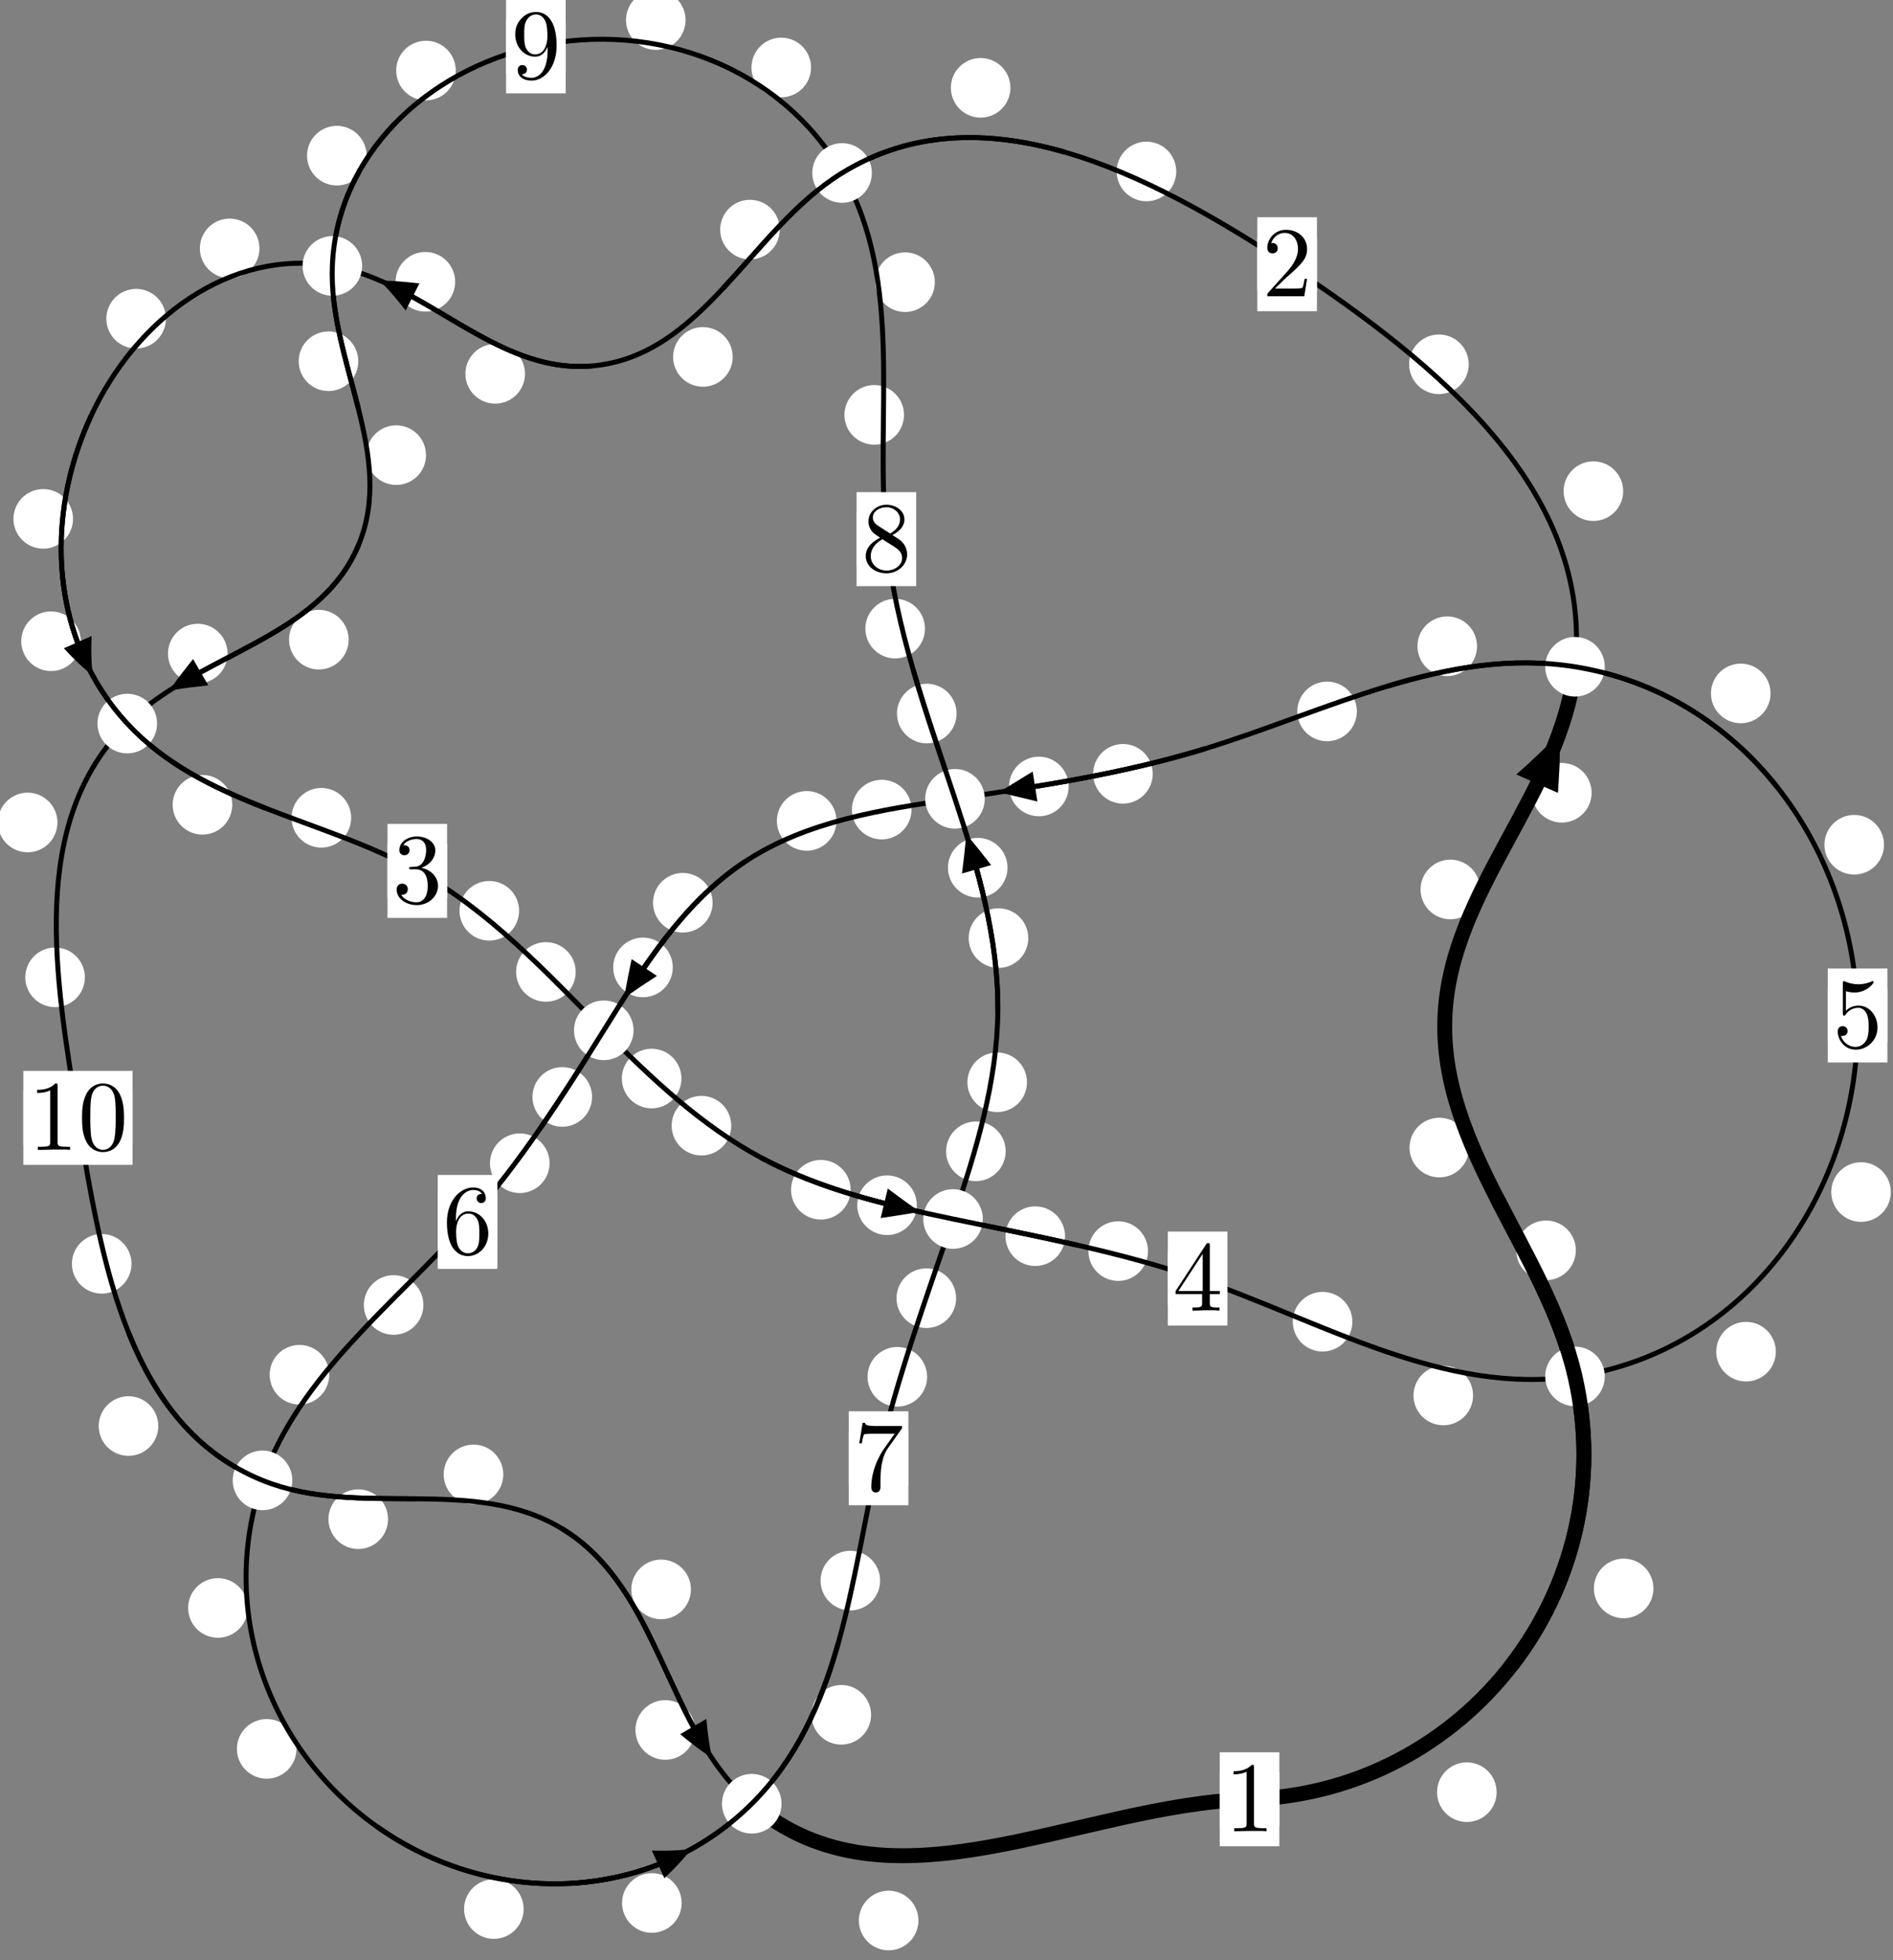 <?xml version="1.0"?>
<!-- Created by MetaPost 1.999 on 2021.07.05:2356 -->
<svg version="1.1" xmlns="http://www.w3.org/2000/svg" xmlns:xlink="http://www.w3.org/1999/xlink" width="189.901" height="196.518" viewBox="0 0 189.901 196.518">
<rect x="0" y="0" width="189.901" height="196.518" fill="#808080" stroke="none"/>
<!-- Original BoundingBox: -158.216507 -57.539368 31.684189 138.978775 -->
  <defs>
    <g transform="scale(0.01,0.01)" id="GLYPHcmr10_48">
      <path style="fill-rule: evenodd;" d="M460 -320C460 -400,455 -480,420 -554C374 -650,292 -666,250 -666C190 -666,117 -640,76 -547C44 -478,39 -400,39 -320C39 -245,43 -155,84 -79C127 2,200 22,249 22C303 22,379 1,423 -94C455 -163,460 -241,460 -320M249 -0C210 -0,151 -25,133 -121C122 -181,122 -273,122 -332C122 -396,122 -462,130 -516C149 -635,224 -644,249 -644C282 -644,348 -626,367 -527C377 -471,377 -395,377 -332C377 -257,377 -189,366 -125C351 -30,294 -0,249 -0"></path>
    </g>
    <g transform="scale(0.01,0.01)" id="GLYPHcmr10_49">
      <path style="fill-rule: evenodd;" d="M294 -640C294 -664,294 -666,271 -666C209 -602,121 -602,89 -602L89 -571C109 -571,168 -571,220 -597L220 -79C220 -43,217 -31,127 -31L95 -31L95 -0L257 -0L130 -3L217 -3L257 -3L297 -3L384 -3L419 -0L419 -31L387 -31C297 -31,294 -42,294 -79"></path>
    </g>
    <g transform="scale(0.01,0.01)" id="GLYPHcmr10_50">
      <path style="fill-rule: evenodd;" d="M127 -77L233 -180C389 -318,449 -372,449 -472C449 -586,359 -666,237 -666C124 -666,50 -574,50 -485C50 -429,100 -429,103 -429C120 -429,155 -441,155 -482C155 -508,137 -534,102 -534C94 -534,92 -534,89 -533C112 -598,166 -635,224 -635C315 -635,358 -554,358 -472C358 -392,308 -313,253 -251L61 -37C50 -26,50 -24,50 -0L421 -0L449 -174L424 -174C419 -144,412 -100,402 -85C395 -77,329 -77,307 -77"></path>
    </g>
    <g transform="scale(0.01,0.01)" id="GLYPHcmr10_51">
      <path style="fill-rule: evenodd;" d="M290 -352C372 -379,430 -449,430 -528C430 -610,342 -666,246 -666C145 -666,69 -606,69 -530C69 -497,91 -478,120 -478C151 -478,171 -500,171 -529C171 -579,124 -579,109 -579C140 -628,206 -641,242 -641C283 -641,338 -619,338 -529C338 -517,336 -459,310 -415C280 -367,246 -364,221 -363C213 -362,189 -360,182 -360C174 -359,167 -358,167 -348C167 -337,174 -337,191 -337L235 -337C317 -337,354 -269,354 -171C354 -35,285 -6,241 -6C198 -6,123 -23,88 -82C123 -77,154 -99,154 -137C154 -173,127 -193,98 -193C74 -193,42 -179,42 -135C42 -44,135 22,244 22C366 22,457 -69,457 -171C457 -253,394 -331,290 -352"></path>
    </g>
    <g transform="scale(0.01,0.01)" id="GLYPHcmr10_52">
      <path style="fill-rule: evenodd;" d="M294 -165L294 -78C294 -42,292 -31,218 -31L197 -31L197 -0L332 -0L238 -3L290 -3L332 -3L374 -3L427 -3L468 -0L468 -31L447 -31C373 -31,371 -42,371 -78L371 -165L471 -165L471 -196L371 -196L371 -651C371 -671,371 -677,355 -677C346 -677,343 -677,335 -665L28 -196L28 -165M300 -196L56 -196L300 -569"></path>
    </g>
    <g transform="scale(0.01,0.01)" id="GLYPHcmr10_53">
      <path style="fill-rule: evenodd;" d="M449 -201C449 -320,367 -420,259 -420C211 -420,168 -404,132 -369L132 -564C152 -558,185 -551,217 -551C340 -551,410 -642,410 -655C410 -661,407 -666,400 -666C399 -666,397 -666,392 -663C372 -654,323 -634,256 -634C216 -634,170 -641,123 -662C115 -665,113 -665,111 -665C101 -665,101 -657,101 -641L101 -345C101 -327,101 -319,115 -319C122 -319,124 -322,128 -328C139 -344,176 -398,257 -398C309 -398,334 -352,342 -334C358 -297,360 -258,360 -208C360 -173,360 -113,336 -71C312 -32,275 -6,229 -6C156 -6,99 -59,82 -118C85 -117,88 -116,99 -116C132 -116,149 -141,149 -165C149 -189,132 -214,99 -214C85 -214,50 -207,50 -161C50 -75,119 22,231 22C347 22,449 -74,449 -201"></path>
    </g>
    <g transform="scale(0.01,0.01)" id="GLYPHcmr10_54">
      <path style="fill-rule: evenodd;" d="M132 -328L132 -352C132 -605,256 -641,307 -641C331 -641,373 -635,395 -601C380 -601,340 -601,340 -556C340 -525,364 -510,386 -510C402 -510,432 -519,432 -558C432 -618,388 -666,305 -666C177 -666,42 -537,42 -316C42 -49,158 22,251 22C362 22,457 -72,457 -204C457 -331,368 -427,257 -427C189 -427,152 -376,132 -328M251 -6C188 -6,158 -66,152 -81C134 -128,134 -208,134 -226C134 -304,166 -404,256 -404C272 -404,318 -404,349 -342C367 -305,367 -254,367 -205C367 -157,367 -107,350 -71C320 -11,274 -6,251 -6"></path>
    </g>
    <g transform="scale(0.01,0.01)" id="GLYPHcmr10_55">
      <path style="fill-rule: evenodd;" d="M476 -609C485 -621,485 -623,485 -644L242 -644C120 -644,118 -657,114 -676L89 -676L56 -470L81 -470C84 -486,93 -549,106 -561C113 -567,191 -567,204 -567L411 -567C400 -551,321 -442,299 -409C209 -274,176 -135,176 -33C176 -23,176 22,222 22C268 22,268 -23,268 -33L268 -84C268 -139,271 -194,279 -248C283 -271,297 -357,341 -419"></path>
    </g>
    <g transform="scale(0.01,0.01)" id="GLYPHcmr10_56">
      <path style="fill-rule: evenodd;" d="M163 -457C117 -487,113 -521,113 -538C113 -599,178 -641,249 -641C322 -641,386 -589,386 -517C386 -460,347 -412,287 -377M309 -362C381 -399,430 -451,430 -517C430 -609,341 -666,250 -666C150 -666,69 -592,69 -499C69 -481,71 -436,113 -389C124 -377,161 -352,186 -335C128 -306,42 -250,42 -151C42 -45,144 22,249 22C362 22,457 -61,457 -168C457 -204,446 -249,408 -291C389 -312,373 -322,309 -362M209 -320L332 -242C360 -223,407 -193,407 -132C407 -58,332 -6,250 -6C164 -6,92 -68,92 -151C92 -209,124 -273,209 -320"></path>
    </g>
    <g transform="scale(0.01,0.01)" id="GLYPHcmr10_57">
      <path style="fill-rule: evenodd;" d="M367 -318L367 -286C367 -52,263 -6,205 -6C188 -6,134 -8,107 -42C151 -42,159 -71,159 -88C159 -119,135 -134,113 -134C97 -134,67 -125,67 -86C67 -19,121 22,206 22C335 22,457 -114,457 -329C457 -598,342 -666,253 -666C198 -666,149 -648,106 -603C65 -558,42 -516,42 -441C42 -316,130 -218,242 -218C303 -218,344 -260,367 -318M243 -241C227 -241,181 -241,150 -304C132 -341,132 -391,132 -440C132 -494,132 -541,153 -578C180 -628,218 -641,253 -641C299 -641,332 -607,349 -562C361 -530,365 -467,365 -421C365 -338,331 -241,243 -241"></path>
    </g>
  </defs>
  <path d="M150.138 179.684C150.138 178.892,149.823 178.132,149.262 177.571C148.702 177.011,147.942 176.696,147.149 176.696C146.356 176.696,145.596 177.011,145.036 177.571C144.475 178.132,144.16 178.892,144.16 179.684C144.16 180.477,144.475 181.237,145.036 181.798C145.596 182.358,146.356 182.673,147.149 182.673C147.942 182.673,148.702 182.358,149.262 181.798C149.823 181.237,150.138 180.477,150.138 179.684Z" style="fill: rgb(100%,100%,100%);stroke: none;"></path>
  <path d="M128.339 180.393C128.339 179.601,128.024 178.84,127.464 178.28C126.903 177.719,126.143 177.405,125.351 177.405C124.558 177.405,123.798 177.719,123.237 178.28C122.677 178.84,122.362 179.601,122.362 180.393C122.362 181.186,122.677 181.946,123.237 182.507C123.798 183.067,124.558 183.382,125.351 183.382C126.143 183.382,126.903 183.067,127.464 182.507C128.024 181.946,128.339 181.186,128.339 180.393Z" style="fill: rgb(100%,100%,100%);stroke: none;"></path>
  <path d="M158.086 125.359C158.086 124.566,157.771 123.806,157.21 123.246C156.65 122.685,155.89 122.37,155.097 122.37C154.304 122.37,153.544 122.685,152.984 123.246C152.423 123.806,152.108 124.566,152.108 125.359C152.108 126.152,152.423 126.912,152.984 127.472C153.544 128.033,154.304 128.348,155.097 128.348C155.89 128.348,156.65 128.033,157.21 127.472C157.771 126.912,158.086 126.152,158.086 125.359Z" style="fill: rgb(100%,100%,100%);stroke: none;"></path>
  <path d="M165.87 159.257C165.87 158.464,165.555 157.704,164.995 157.143C164.434 156.583,163.674 156.268,162.882 156.268C162.089 156.268,161.329 156.583,160.768 157.143C160.208 157.704,159.893 158.464,159.893 159.257C159.893 160.049,160.208 160.809,160.768 161.37C161.329 161.93,162.089 162.245,162.882 162.245C163.674 162.245,164.434 161.93,164.995 161.37C165.555 160.809,165.87 160.049,165.87 159.257Z" style="fill: rgb(100%,100%,100%);stroke: none;"></path>
  <path d="M148.486 89.177C148.486 88.384,148.171 87.624,147.61 87.064C147.05 86.503,146.289 86.188,145.497 86.188C144.704 86.188,143.944 86.503,143.383 87.064C142.823 87.624,142.508 88.384,142.508 89.177C142.508 89.97,142.823 90.73,143.383 91.29C143.944 91.851,144.704 92.166,145.497 92.166C146.289 92.166,147.05 91.851,147.61 91.29C148.171 90.73,148.486 89.97,148.486 89.177Z" style="fill: rgb(100%,100%,100%);stroke: none;"></path>
  <path d="M147.377 115.055C147.377 114.262,147.062 113.502,146.502 112.941C145.941 112.381,145.181 112.066,144.388 112.066C143.596 112.066,142.836 112.381,142.275 112.941C141.715 113.502,141.4 114.262,141.4 115.055C141.4 115.847,141.715 116.607,142.275 117.168C142.836 117.728,143.596 118.043,144.388 118.043C145.181 118.043,145.941 117.728,146.502 117.168C147.062 116.607,147.377 115.847,147.377 115.055Z" style="fill: rgb(100%,100%,100%);stroke: none;"></path>
  <path d="M162.833 49.243C162.833 48.45,162.518 47.69,161.958 47.13C161.397 46.569,160.637 46.254,159.844 46.254C159.052 46.254,158.292 46.569,157.731 47.13C157.171 47.69,156.856 48.45,156.856 49.243C156.856 50.036,157.171 50.796,157.731 51.356C158.292 51.917,159.052 52.232,159.844 52.232C160.637 52.232,161.397 51.917,161.958 51.356C162.518 50.796,162.833 50.036,162.833 49.243Z" style="fill: rgb(100%,100%,100%);stroke: none;"></path>
  <path d="M159.666 79.483C159.666 78.69,159.351 77.93,158.79 77.37C158.23 76.809,157.469 76.494,156.677 76.494C155.884 76.494,155.124 76.809,154.563 77.37C154.003 77.93,153.688 78.69,153.688 79.483C153.688 80.276,154.003 81.036,154.563 81.596C155.124 82.157,155.884 82.472,156.677 82.472C157.469 82.472,158.23 82.157,158.79 81.596C159.351 81.036,159.666 80.276,159.666 79.483Z" style="fill: rgb(100%,100%,100%);stroke: none;"></path>
  <path d="M117.999 17.192C117.999 16.399,117.684 15.639,117.123 15.078C116.563 14.518,115.803 14.203,115.01 14.203C114.217 14.203,113.457 14.518,112.897 15.078C112.336 15.639,112.021 16.399,112.021 17.192C112.021 17.984,112.336 18.744,112.897 19.305C113.457 19.865,114.217 20.18,115.01 20.18C115.803 20.18,116.563 19.865,117.123 19.305C117.684 18.744,117.999 17.984,117.999 17.192Z" style="fill: rgb(100%,100%,100%);stroke: none;"></path>
  <path d="M147.338 36.524C147.338 35.732,147.024 34.972,146.463 34.411C145.903 33.851,145.142 33.536,144.35 33.536C143.557 33.536,142.797 33.851,142.236 34.411C141.676 34.972,141.361 35.732,141.361 36.524C141.361 37.317,141.676 38.077,142.236 38.638C142.797 39.198,143.557 39.513,144.35 39.513C145.142 39.513,145.903 39.198,146.463 38.638C147.024 38.077,147.338 37.317,147.338 36.524Z" style="fill: rgb(100%,100%,100%);stroke: none;"></path>
  <path d="M78.224 23.02C78.224 22.227,77.909 21.467,77.349 20.906C76.788 20.346,76.028 20.031,75.236 20.031C74.443 20.031,73.683 20.346,73.122 20.906C72.562 21.467,72.247 22.227,72.247 23.02C72.247 23.812,72.562 24.572,73.122 25.133C73.683 25.693,74.443 26.008,75.236 26.008C76.028 26.008,76.788 25.693,77.349 25.133C77.909 24.572,78.224 23.812,78.224 23.02Z" style="fill: rgb(100%,100%,100%);stroke: none;"></path>
  <path d="M101.365 8.804C101.365 8.012,101.05 7.251,100.489 6.691C99.929 6.131,99.169 5.816,98.376 5.816C97.583 5.816,96.823 6.131,96.262 6.691C95.702 7.251,95.387 8.012,95.387 8.804C95.387 9.597,95.702 10.357,96.262 10.918C96.823 11.478,97.583 11.793,98.376 11.793C99.169 11.793,99.929 11.478,100.489 10.918C101.05 10.357,101.365 9.597,101.365 8.804Z" style="fill: rgb(100%,100%,100%);stroke: none;"></path>
  <path d="M52.665 37.48C52.665 36.687,52.35 35.927,51.789 35.366C51.229 34.806,50.469 34.491,49.676 34.491C48.883 34.491,48.123 34.806,47.563 35.366C47.002 35.927,46.687 36.687,46.687 37.48C46.687 38.272,47.002 39.033,47.563 39.593C48.123 40.154,48.883 40.469,49.676 40.469C50.469 40.469,51.229 40.154,51.789 39.593C52.35 39.033,52.665 38.272,52.665 37.48Z" style="fill: rgb(100%,100%,100%);stroke: none;"></path>
  <path d="M73.503 35.785C73.503 34.992,73.188 34.232,72.627 33.672C72.067 33.111,71.307 32.796,70.514 32.796C69.721 32.796,68.961 33.111,68.401 33.672C67.84 34.232,67.525 34.992,67.525 35.785C67.525 36.578,67.84 37.338,68.401 37.898C68.961 38.459,69.721 38.774,70.514 38.774C71.307 38.774,72.067 38.459,72.627 37.898C73.188 37.338,73.503 36.578,73.503 35.785Z" style="fill: rgb(100%,100%,100%);stroke: none;"></path>
  <path d="M26.027 24.904C26.027 24.112,25.712 23.351,25.151 22.791C24.591 22.23,23.831 21.916,23.038 21.916C22.245 21.916,21.485 22.23,20.925 22.791C20.364 23.351,20.049 24.112,20.049 24.904C20.049 25.697,20.364 26.457,20.925 27.018C21.485 27.578,22.245 27.893,23.038 27.893C23.831 27.893,24.591 27.578,25.151 27.018C25.712 26.457,26.027 25.697,26.027 24.904Z" style="fill: rgb(100%,100%,100%);stroke: none;"></path>
  <path d="M45.661 28.253C45.661 27.46,45.346 26.7,44.785 26.14C44.225 25.579,43.465 25.264,42.672 25.264C41.879 25.264,41.119 25.579,40.559 26.14C39.998 26.7,39.683 27.46,39.683 28.253C39.683 29.046,39.998 29.806,40.559 30.366C41.119 30.927,41.879 31.242,42.672 31.242C43.465 31.242,44.225 30.927,44.785 30.366C45.346 29.806,45.661 29.046,45.661 28.253Z" style="fill: rgb(100%,100%,100%);stroke: none;"></path>
  <path d="M7.326 52.021C7.326 51.229,7.011 50.469,6.451 49.908C5.89 49.348,5.13 49.033,4.337 49.033C3.545 49.033,2.785 49.348,2.224 49.908C1.664 50.469,1.349 51.229,1.349 52.021C1.349 52.814,1.664 53.574,2.224 54.135C2.785 54.695,3.545 55.01,4.337 55.01C5.13 55.01,5.89 54.695,6.451 54.135C7.011 53.574,7.326 52.814,7.326 52.021Z" style="fill: rgb(100%,100%,100%);stroke: none;"></path>
  <path d="M16.646 31.954C16.646 31.161,16.331 30.401,15.77 29.841C15.21 29.28,14.45 28.965,13.657 28.965C12.864 28.965,12.104 29.28,11.544 29.841C10.983 30.401,10.668 31.161,10.668 31.954C10.668 32.747,10.983 33.507,11.544 34.067C12.104 34.628,12.864 34.943,13.657 34.943C14.45 34.943,15.21 34.628,15.77 34.067C16.331 33.507,16.646 32.747,16.646 31.954Z" style="fill: rgb(100%,100%,100%);stroke: none;"></path>
  <path d="M23.299 80.688C23.299 79.896,22.984 79.136,22.423 78.575C21.863 78.015,21.103 77.7,20.31 77.7C19.517 77.7,18.757 78.015,18.197 78.575C17.636 79.136,17.321 79.896,17.321 80.688C17.321 81.481,17.636 82.241,18.197 82.802C18.757 83.362,19.517 83.677,20.31 83.677C21.103 83.677,21.863 83.362,22.423 82.802C22.984 82.241,23.299 81.481,23.299 80.688Z" style="fill: rgb(100%,100%,100%);stroke: none;"></path>
  <path d="M8.108 64.291C8.108 63.498,7.793 62.738,7.233 62.177C6.672 61.617,5.912 61.302,5.119 61.302C4.327 61.302,3.566 61.617,3.006 62.177C2.445 62.738,2.131 63.498,2.131 64.291C2.131 65.083,2.445 65.844,3.006 66.404C3.566 66.965,4.327 67.279,5.119 67.279C5.912 67.279,6.672 66.965,7.233 66.404C7.793 65.844,8.108 65.083,8.108 64.291Z" style="fill: rgb(100%,100%,100%);stroke: none;"></path>
  <path d="M52.075 91.316C52.075 90.523,51.76 89.763,51.199 89.202C50.639 88.642,49.879 88.327,49.086 88.327C48.293 88.327,47.533 88.642,46.973 89.202C46.412 89.763,46.097 90.523,46.097 91.316C46.097 92.108,46.412 92.869,46.973 93.429C47.533 93.99,48.293 94.304,49.086 94.304C49.879 94.304,50.639 93.99,51.199 93.429C51.76 92.869,52.075 92.108,52.075 91.316Z" style="fill: rgb(100%,100%,100%);stroke: none;"></path>
  <path d="M35.226 81.991C35.226 81.198,34.911 80.438,34.35 79.878C33.79 79.317,33.03 79.002,32.237 79.002C31.444 79.002,30.684 79.317,30.124 79.878C29.563 80.438,29.248 81.198,29.248 81.991C29.248 82.784,29.563 83.544,30.124 84.104C30.684 84.665,31.444 84.98,32.237 84.98C33.03 84.98,33.79 84.665,34.35 84.104C34.911 83.544,35.226 82.784,35.226 81.991Z" style="fill: rgb(100%,100%,100%);stroke: none;"></path>
  <path d="M68.359 108.135C68.359 107.343,68.044 106.583,67.483 106.022C66.923 105.462,66.163 105.147,65.37 105.147C64.577 105.147,63.817 105.462,63.257 106.022C62.696 106.583,62.381 107.343,62.381 108.135C62.381 108.928,62.696 109.688,63.257 110.249C63.817 110.809,64.577 111.124,65.37 111.124C66.163 111.124,66.923 110.809,67.483 110.249C68.044 109.688,68.359 108.928,68.359 108.135Z" style="fill: rgb(100%,100%,100%);stroke: none;"></path>
  <path d="M57.752 97.448C57.752 96.655,57.437 95.895,56.877 95.335C56.316 94.774,55.556 94.459,54.763 94.459C53.971 94.459,53.211 94.774,52.65 95.335C52.09 95.895,51.775 96.655,51.775 97.448C51.775 98.241,52.09 99.001,52.65 99.561C53.211 100.122,53.971 100.437,54.763 100.437C55.556 100.437,56.316 100.122,56.877 99.561C57.437 99.001,57.752 98.241,57.752 97.448Z" style="fill: rgb(100%,100%,100%);stroke: none;"></path>
  <path d="M85.331 119.285C85.331 118.492,85.016 117.732,84.456 117.172C83.895 116.611,83.135 116.296,82.342 116.296C81.55 116.296,80.79 116.611,80.229 117.172C79.669 117.732,79.354 118.492,79.354 119.285C79.354 120.078,79.669 120.838,80.229 121.398C80.79 121.959,81.55 122.274,82.342 122.274C83.135 122.274,83.895 121.959,84.456 121.398C85.016 120.838,85.331 120.078,85.331 119.285Z" style="fill: rgb(100%,100%,100%);stroke: none;"></path>
  <path d="M73.356 112.86C73.356 112.068,73.041 111.308,72.481 110.747C71.92 110.187,71.16 109.872,70.367 109.872C69.575 109.872,68.815 110.187,68.254 110.747C67.694 111.308,67.379 112.068,67.379 112.86C67.379 113.653,67.694 114.413,68.254 114.974C68.815 115.534,69.575 115.849,70.367 115.849C71.16 115.849,71.92 115.534,72.481 114.974C73.041 114.413,73.356 113.653,73.356 112.86Z" style="fill: rgb(100%,100%,100%);stroke: none;"></path>
  <path d="M106.844 123.939C106.844 123.147,106.529 122.387,105.968 121.826C105.408 121.266,104.648 120.951,103.855 120.951C103.062 120.951,102.302 121.266,101.742 121.826C101.181 122.387,100.866 123.147,100.866 123.939C100.866 124.732,101.181 125.492,101.742 126.053C102.302 126.613,103.062 126.928,103.855 126.928C104.648 126.928,105.408 126.613,105.968 126.053C106.529 125.492,106.844 124.732,106.844 123.939Z" style="fill: rgb(100%,100%,100%);stroke: none;"></path>
  <path d="M91.976 120.837C91.976 120.044,91.661 119.284,91.101 118.723C90.541 118.163,89.78 117.848,88.988 117.848C88.195 117.848,87.435 118.163,86.874 118.723C86.314 119.284,85.999 120.044,85.999 120.837C85.999 121.629,86.314 122.39,86.874 122.95C87.435 123.511,88.195 123.826,88.988 123.826C89.78 123.826,90.541 123.511,91.101 122.95C91.661 122.39,91.976 121.629,91.976 120.837Z" style="fill: rgb(100%,100%,100%);stroke: none;"></path>
  <path d="M135.666 132.515C135.666 131.723,135.351 130.962,134.791 130.402C134.23 129.841,133.47 129.526,132.678 129.526C131.885 129.526,131.125 129.841,130.564 130.402C130.004 130.962,129.689 131.723,129.689 132.515C129.689 133.308,130.004 134.068,130.564 134.629C131.125 135.189,131.885 135.504,132.678 135.504C133.47 135.504,134.23 135.189,134.791 134.629C135.351 134.068,135.666 133.308,135.666 132.515Z" style="fill: rgb(100%,100%,100%);stroke: none;"></path>
  <path d="M115.164 125.436C115.164 124.644,114.849 123.884,114.288 123.323C113.728 122.763,112.968 122.448,112.175 122.448C111.382 122.448,110.622 122.763,110.062 123.323C109.501 123.884,109.186 124.644,109.186 125.436C109.186 126.229,109.501 126.989,110.062 127.55C110.622 128.11,111.382 128.425,112.175 128.425C112.968 128.425,113.728 128.11,114.288 127.55C114.849 126.989,115.164 126.229,115.164 125.436Z" style="fill: rgb(100%,100%,100%);stroke: none;"></path>
  <path d="M178.146 135.519C178.146 134.726,177.831 133.966,177.271 133.406C176.71 132.845,175.95 132.53,175.157 132.53C174.365 132.53,173.605 132.845,173.044 133.406C172.484 133.966,172.169 134.726,172.169 135.519C172.169 136.312,172.484 137.072,173.044 137.632C173.605 138.193,174.365 138.508,175.157 138.508C175.95 138.508,176.71 138.193,177.271 137.632C177.831 137.072,178.146 136.312,178.146 135.519Z" style="fill: rgb(100%,100%,100%);stroke: none;"></path>
  <path d="M147.776 139.911C147.776 139.118,147.461 138.358,146.9 137.797C146.34 137.237,145.579 136.922,144.787 136.922C143.994 136.922,143.234 137.237,142.673 137.797C142.113 138.358,141.798 139.118,141.798 139.911C141.798 140.703,142.113 141.464,142.673 142.024C143.234 142.585,143.994 142.9,144.787 142.9C145.579 142.9,146.34 142.585,146.9 142.024C147.461 141.464,147.776 140.703,147.776 139.911Z" style="fill: rgb(100%,100%,100%);stroke: none;"></path>
  <path d="M188.999 84.695C188.999 83.902,188.684 83.142,188.124 82.581C187.563 82.021,186.803 81.706,186.01 81.706C185.218 81.706,184.458 82.021,183.897 82.581C183.337 83.142,183.022 83.902,183.022 84.695C183.022 85.487,183.337 86.248,183.897 86.808C184.458 87.369,185.218 87.683,186.01 87.683C186.803 87.683,187.563 87.369,188.124 86.808C188.684 86.248,188.999 85.487,188.999 84.695Z" style="fill: rgb(100%,100%,100%);stroke: none;"></path>
  <path d="M189.684 119.516C189.684 118.723,189.369 117.963,188.809 117.403C188.248 116.842,187.488 116.527,186.695 116.527C185.903 116.527,185.143 116.842,184.582 117.403C184.022 117.963,183.707 118.723,183.707 119.516C183.707 120.309,184.022 121.069,184.582 121.63C185.143 122.19,185.903 122.505,186.695 122.505C187.488 122.505,188.248 122.19,188.809 121.63C189.369 121.069,189.684 120.309,189.684 119.516Z" style="fill: rgb(100%,100%,100%);stroke: none;"></path>
  <path d="M148.171 64.791C148.171 63.999,147.856 63.238,147.295 62.678C146.735 62.117,145.975 61.803,145.182 61.803C144.389 61.803,143.629 62.117,143.069 62.678C142.508 63.238,142.193 63.999,142.193 64.791C142.193 65.584,142.508 66.344,143.069 66.905C143.629 67.465,144.389 67.78,145.182 67.78C145.975 67.78,146.735 67.465,147.295 66.905C147.856 66.344,148.171 65.584,148.171 64.791Z" style="fill: rgb(100%,100%,100%);stroke: none;"></path>
  <path d="M177.616 69.522C177.616 68.73,177.302 67.969,176.741 67.409C176.181 66.848,175.42 66.533,174.628 66.533C173.835 66.533,173.075 66.848,172.514 67.409C171.954 67.969,171.639 68.73,171.639 69.522C171.639 70.315,171.954 71.075,172.514 71.636C173.075 72.196,173.835 72.511,174.628 72.511C175.42 72.511,176.181 72.196,176.741 71.636C177.302 71.075,177.616 70.315,177.616 69.522Z" style="fill: rgb(100%,100%,100%);stroke: none;"></path>
  <path d="M115.64 77.583C115.64 76.79,115.325 76.03,114.765 75.47C114.204 74.909,113.444 74.594,112.651 74.594C111.859 74.594,111.099 74.909,110.538 75.47C109.978 76.03,109.663 76.79,109.663 77.583C109.663 78.376,109.978 79.136,110.538 79.696C111.099 80.257,111.859 80.572,112.651 80.572C113.444 80.572,114.204 80.257,114.765 79.696C115.325 79.136,115.64 78.376,115.64 77.583Z" style="fill: rgb(100%,100%,100%);stroke: none;"></path>
  <path d="M136.117 71.327C136.117 70.535,135.803 69.775,135.242 69.214C134.682 68.654,133.921 68.339,133.129 68.339C132.336 68.339,131.576 68.654,131.015 69.214C130.455 69.775,130.14 70.535,130.14 71.327C130.14 72.12,130.455 72.88,131.015 73.441C131.576 74.001,132.336 74.316,133.129 74.316C133.921 74.316,134.682 74.001,135.242 73.441C135.803 72.88,136.117 72.12,136.117 71.327Z" style="fill: rgb(100%,100%,100%);stroke: none;"></path>
  <path d="M91.44 81.169C91.44 80.376,91.125 79.616,90.565 79.056C90.004 78.495,89.244 78.18,88.451 78.18C87.659 78.18,86.898 78.495,86.338 79.056C85.777 79.616,85.463 80.376,85.463 81.169C85.463 81.962,85.777 82.722,86.338 83.282C86.898 83.843,87.659 84.158,88.451 84.158C89.244 84.158,90.004 83.843,90.565 83.282C91.125 82.722,91.44 81.962,91.44 81.169Z" style="fill: rgb(100%,100%,100%);stroke: none;"></path>
  <path d="M107.204 78.851C107.204 78.059,106.889 77.298,106.329 76.738C105.768 76.178,105.008 75.863,104.216 75.863C103.423 75.863,102.663 76.178,102.102 76.738C101.542 77.298,101.227 78.059,101.227 78.851C101.227 79.644,101.542 80.404,102.102 80.965C102.663 81.525,103.423 81.84,104.216 81.84C105.008 81.84,105.768 81.525,106.329 80.965C106.889 80.404,107.204 79.644,107.204 78.851Z" style="fill: rgb(100%,100%,100%);stroke: none;"></path>
  <path d="M71.487 90.511C71.487 89.718,71.172 88.958,70.612 88.397C70.051 87.837,69.291 87.522,68.498 87.522C67.706 87.522,66.945 87.837,66.385 88.397C65.825 88.958,65.51 89.718,65.51 90.511C65.51 91.303,65.825 92.064,66.385 92.624C66.945 93.184,67.706 93.499,68.498 93.499C69.291 93.499,70.051 93.184,70.612 92.624C71.172 92.064,71.487 91.303,71.487 90.511Z" style="fill: rgb(100%,100%,100%);stroke: none;"></path>
  <path d="M83.914 82.302C83.914 81.509,83.599 80.749,83.038 80.189C82.478 79.628,81.717 79.313,80.925 79.313C80.132 79.313,79.372 79.628,78.811 80.189C78.251 80.749,77.936 81.509,77.936 82.302C77.936 83.095,78.251 83.855,78.811 84.415C79.372 84.976,80.132 85.291,80.925 85.291C81.717 85.291,82.478 84.976,83.038 84.415C83.599 83.855,83.914 83.095,83.914 82.302Z" style="fill: rgb(100%,100%,100%);stroke: none;"></path>
  <path d="M59.394 109.978C59.394 109.185,59.079 108.425,58.518 107.865C57.958 107.304,57.198 106.989,56.405 106.989C55.612 106.989,54.852 107.304,54.292 107.865C53.731 108.425,53.416 109.185,53.416 109.978C53.416 110.771,53.731 111.531,54.292 112.091C54.852 112.652,55.612 112.967,56.405 112.967C57.198 112.967,57.958 112.652,58.518 112.091C59.079 111.531,59.394 110.771,59.394 109.978Z" style="fill: rgb(100%,100%,100%);stroke: none;"></path>
  <path d="M67.492 96.994C67.492 96.202,67.177 95.441,66.617 94.881C66.056 94.32,65.296 94.005,64.503 94.005C63.711 94.005,62.951 94.32,62.39 94.881C61.83 95.441,61.515 96.202,61.515 96.994C61.515 97.787,61.83 98.547,62.39 99.108C62.951 99.668,63.711 99.983,64.503 99.983C65.296 99.983,66.056 99.668,66.617 99.108C67.177 98.547,67.492 97.787,67.492 96.994Z" style="fill: rgb(100%,100%,100%);stroke: none;"></path>
  <path d="M42.474 130.84C42.474 130.047,42.159 129.287,41.599 128.726C41.038 128.166,40.278 127.851,39.485 127.851C38.693 127.851,37.933 128.166,37.372 128.726C36.812 129.287,36.497 130.047,36.497 130.84C36.497 131.632,36.812 132.393,37.372 132.953C37.933 133.514,38.693 133.828,39.485 133.828C40.278 133.828,41.038 133.514,41.599 132.953C42.159 132.393,42.474 131.632,42.474 130.84Z" style="fill: rgb(100%,100%,100%);stroke: none;"></path>
  <path d="M55.131 116.626C55.131 115.833,54.816 115.073,54.255 114.513C53.695 113.952,52.935 113.637,52.142 113.637C51.349 113.637,50.589 113.952,50.029 114.513C49.468 115.073,49.153 115.833,49.153 116.626C49.153 117.419,49.468 118.179,50.029 118.739C50.589 119.3,51.349 119.615,52.142 119.615C52.935 119.615,53.695 119.3,54.255 118.739C54.816 118.179,55.131 117.419,55.131 116.626Z" style="fill: rgb(100%,100%,100%);stroke: none;"></path>
  <path d="M24.851 161.214C24.851 160.422,24.536 159.661,23.975 159.101C23.415 158.54,22.655 158.226,21.862 158.226C21.069 158.226,20.309 158.54,19.749 159.101C19.188 159.661,18.873 160.422,18.873 161.214C18.873 162.007,19.188 162.767,19.749 163.328C20.309 163.888,21.069 164.203,21.862 164.203C22.655 164.203,23.415 163.888,23.975 163.328C24.536 162.767,24.851 162.007,24.851 161.214Z" style="fill: rgb(100%,100%,100%);stroke: none;"></path>
  <path d="M33.029 137.832C33.029 137.04,32.714 136.28,32.153 135.719C31.593 135.159,30.833 134.844,30.04 134.844C29.247 134.844,28.487 135.159,27.927 135.719C27.366 136.28,27.051 137.04,27.051 137.832C27.051 138.625,27.366 139.385,27.927 139.946C28.487 140.506,29.247 140.821,30.04 140.821C30.833 140.821,31.593 140.506,32.153 139.946C32.714 139.385,33.029 138.625,33.029 137.832Z" style="fill: rgb(100%,100%,100%);stroke: none;"></path>
  <path d="M52.531 191.401C52.531 190.609,52.216 189.848,51.656 189.288C51.095 188.727,50.335 188.412,49.542 188.412C48.75 188.412,47.989 188.727,47.429 189.288C46.868 189.848,46.553 190.609,46.553 191.401C46.553 192.194,46.868 192.954,47.429 193.515C47.989 194.075,48.75 194.39,49.542 194.39C50.335 194.39,51.095 194.075,51.656 193.515C52.216 192.954,52.531 192.194,52.531 191.401Z" style="fill: rgb(100%,100%,100%);stroke: none;"></path>
  <path d="M29.742 175.342C29.742 174.549,29.428 173.789,28.867 173.229C28.307 172.668,27.546 172.353,26.754 172.353C25.961 172.353,25.201 172.668,24.64 173.229C24.08 173.789,23.765 174.549,23.765 175.342C23.765 176.135,24.08 176.895,24.64 177.455C25.201 178.016,25.961 178.331,26.754 178.331C27.546 178.331,28.307 178.016,28.867 177.455C29.428 176.895,29.742 176.135,29.742 175.342Z" style="fill: rgb(100%,100%,100%);stroke: none;"></path>
  <path d="M87.384 171.927C87.384 171.134,87.069 170.374,86.508 169.813C85.948 169.253,85.188 168.938,84.395 168.938C83.602 168.938,82.842 169.253,82.282 169.813C81.721 170.374,81.406 171.134,81.406 171.927C81.406 172.719,81.721 173.48,82.282 174.04C82.842 174.601,83.602 174.915,84.395 174.915C85.188 174.915,85.948 174.601,86.508 174.04C87.069 173.48,87.384 172.719,87.384 171.927Z" style="fill: rgb(100%,100%,100%);stroke: none;"></path>
  <path d="M68.381 190.794C68.381 190.001,68.066 189.241,67.505 188.681C66.945 188.12,66.185 187.805,65.392 187.805C64.599 187.805,63.839 188.12,63.279 188.681C62.718 189.241,62.403 190.001,62.403 190.794C62.403 191.587,62.718 192.347,63.279 192.907C63.839 193.468,64.599 193.783,65.392 193.783C66.185 193.783,66.945 193.468,67.505 192.907C68.066 192.347,68.381 191.587,68.381 190.794Z" style="fill: rgb(100%,100%,100%);stroke: none;"></path>
  <path d="M93.006 138.037C93.006 137.244,92.691 136.484,92.131 135.924C91.57 135.363,90.81 135.048,90.018 135.048C89.225 135.048,88.465 135.363,87.904 135.924C87.344 136.484,87.029 137.244,87.029 138.037C87.029 138.83,87.344 139.59,87.904 140.15C88.465 140.711,89.225 141.026,90.018 141.026C90.81 141.026,91.57 140.711,92.131 140.15C92.691 139.59,93.006 138.83,93.006 138.037Z" style="fill: rgb(100%,100%,100%);stroke: none;"></path>
  <path d="M88.293 158.47C88.293 157.677,87.978 156.917,87.418 156.357C86.857 155.796,86.097 155.481,85.304 155.481C84.512 155.481,83.751 155.796,83.191 156.357C82.63 156.917,82.316 157.677,82.316 158.47C82.316 159.263,82.63 160.023,83.191 160.583C83.751 161.144,84.512 161.459,85.304 161.459C86.097 161.459,86.857 161.144,87.418 160.583C87.978 160.023,88.293 159.263,88.293 158.47Z" style="fill: rgb(100%,100%,100%);stroke: none;"></path>
  <path d="M100.887 115.431C100.887 114.638,100.572 113.878,100.011 113.317C99.451 112.757,98.691 112.442,97.898 112.442C97.105 112.442,96.345 112.757,95.785 113.317C95.224 113.878,94.909 114.638,94.909 115.431C94.909 116.223,95.224 116.984,95.785 117.544C96.345 118.105,97.105 118.42,97.898 118.42C98.691 118.42,99.451 118.105,100.011 117.544C100.572 116.984,100.887 116.223,100.887 115.431Z" style="fill: rgb(100%,100%,100%);stroke: none;"></path>
  <path d="M95.915 130.158C95.915 129.365,95.6 128.605,95.039 128.044C94.479 127.484,93.719 127.169,92.926 127.169C92.133 127.169,91.373 127.484,90.813 128.044C90.252 128.605,89.937 129.365,89.937 130.158C89.937 130.95,90.252 131.711,90.813 132.271C91.373 132.832,92.133 133.147,92.926 133.147C93.719 133.147,94.479 132.832,95.039 132.271C95.6 131.711,95.915 130.95,95.915 130.158Z" style="fill: rgb(100%,100%,100%);stroke: none;"></path>
  <path d="M103.153 94.054C103.153 93.261,102.838 92.501,102.278 91.94C101.717 91.38,100.957 91.065,100.164 91.065C99.372 91.065,98.612 91.38,98.051 91.94C97.491 92.501,97.176 93.261,97.176 94.054C97.176 94.846,97.491 95.606,98.051 96.167C98.612 96.727,99.372 97.042,100.164 97.042C100.957 97.042,101.717 96.727,102.278 96.167C102.838 95.606,103.153 94.846,103.153 94.054Z" style="fill: rgb(100%,100%,100%);stroke: none;"></path>
  <path d="M103.026 108.509C103.026 107.717,102.711 106.956,102.151 106.396C101.59 105.836,100.83 105.521,100.038 105.521C99.245 105.521,98.485 105.836,97.924 106.396C97.364 106.956,97.049 107.717,97.049 108.509C97.049 109.302,97.364 110.062,97.924 110.623C98.485 111.183,99.245 111.498,100.038 111.498C100.83 111.498,101.59 111.183,102.151 110.623C102.711 110.062,103.026 109.302,103.026 108.509Z" style="fill: rgb(100%,100%,100%);stroke: none;"></path>
  <path d="M95.962 71.54C95.962 70.747,95.647 69.987,95.086 69.427C94.526 68.866,93.766 68.551,92.973 68.551C92.18 68.551,91.42 68.866,90.86 69.427C90.299 69.987,89.984 70.747,89.984 71.54C89.984 72.333,90.299 73.093,90.86 73.653C91.42 74.214,92.18 74.529,92.973 74.529C93.766 74.529,94.526 74.214,95.086 73.653C95.647 73.093,95.962 72.333,95.962 71.54Z" style="fill: rgb(100%,100%,100%);stroke: none;"></path>
  <path d="M101.073 86.995C101.073 86.202,100.758 85.442,100.197 84.881C99.637 84.321,98.877 84.006,98.084 84.006C97.291 84.006,96.531 84.321,95.971 84.881C95.41 85.442,95.095 86.202,95.095 86.995C95.095 87.787,95.41 88.548,95.971 89.108C96.531 89.669,97.291 89.984,98.084 89.984C98.877 89.984,99.637 89.669,100.197 89.108C100.758 88.548,101.073 87.787,101.073 86.995Z" style="fill: rgb(100%,100%,100%);stroke: none;"></path>
  <path d="M90.688 41.596C90.688 40.803,90.373 40.043,89.813 39.482C89.252 38.922,88.492 38.607,87.7 38.607C86.907 38.607,86.147 38.922,85.586 39.482C85.026 40.043,84.711 40.803,84.711 41.596C84.711 42.388,85.026 43.149,85.586 43.709C86.147 44.27,86.907 44.584,87.7 44.584C88.492 44.584,89.252 44.27,89.813 43.709C90.373 43.149,90.688 42.388,90.688 41.596Z" style="fill: rgb(100%,100%,100%);stroke: none;"></path>
  <path d="M92.789 63.026C92.789 62.233,92.475 61.473,91.914 60.912C91.354 60.352,90.593 60.037,89.801 60.037C89.008 60.037,88.248 60.352,87.687 60.912C87.127 61.473,86.812 62.233,86.812 63.026C86.812 63.818,87.127 64.578,87.687 65.139C88.248 65.699,89.008 66.014,89.801 66.014C90.593 66.014,91.354 65.699,91.914 65.139C92.475 64.578,92.789 63.818,92.789 63.026Z" style="fill: rgb(100%,100%,100%);stroke: none;"></path>
  <path d="M81.362 6.766C81.362 5.973,81.047 5.213,80.487 4.652C79.926 4.092,79.166 3.777,78.373 3.777C77.581 3.777,76.82 4.092,76.26 4.652C75.7 5.213,75.385 5.973,75.385 6.766C75.385 7.558,75.7 8.319,76.26 8.879C76.82 9.439,77.581 9.754,78.373 9.754C79.166 9.754,79.926 9.439,80.487 8.879C81.047 8.319,81.362 7.558,81.362 6.766Z" style="fill: rgb(100%,100%,100%);stroke: none;"></path>
  <path d="M93.78 28.292C93.78 27.499,93.465 26.739,92.905 26.179C92.344 25.618,91.584 25.303,90.792 25.303C89.999 25.303,89.239 25.618,88.678 26.179C88.118 26.739,87.803 27.499,87.803 28.292C87.803 29.085,88.118 29.845,88.678 30.405C89.239 30.966,89.999 31.281,90.792 31.281C91.584 31.281,92.344 30.966,92.905 30.405C93.465 29.845,93.78 29.085,93.78 28.292Z" style="fill: rgb(100%,100%,100%);stroke: none;"></path>
  <path d="M45.721 7.073C45.721 6.281,45.406 5.52,44.846 4.96C44.285 4.399,43.525 4.085,42.732 4.085C41.94 4.085,41.18 4.399,40.619 4.96C40.059 5.52,39.744 6.281,39.744 7.073C39.744 7.866,40.059 8.626,40.619 9.187C41.18 9.747,41.94 10.062,42.732 10.062C43.525 10.062,44.285 9.747,44.846 9.187C45.406 8.626,45.721 7.866,45.721 7.073Z" style="fill: rgb(100%,100%,100%);stroke: none;"></path>
  <path d="M68.776 2.01C68.776 1.217,68.461 0.457,67.901 -0.103C67.34 -0.664,66.58 -0.979,65.788 -0.979C64.995 -0.979,64.235 -0.664,63.674 -0.103C63.114 0.457,62.799 1.217,62.799 2.01C62.799 2.803,63.114 3.563,63.674 4.123C64.235 4.684,64.995 4.999,65.788 4.999C66.58 4.999,67.34 4.684,67.901 4.123C68.461 3.563,68.776 2.803,68.776 2.01Z" style="fill: rgb(100%,100%,100%);stroke: none;"></path>
  <path d="M35.942 36.218C35.942 35.425,35.627 34.665,35.066 34.105C34.506 33.544,33.746 33.229,32.953 33.229C32.16 33.229,31.4 33.544,30.84 34.105C30.279 34.665,29.964 35.425,29.964 36.218C29.964 37.011,30.279 37.771,30.84 38.331C31.4 38.892,32.16 39.207,32.953 39.207C33.746 39.207,34.506 38.892,35.066 38.331C35.627 37.771,35.942 37.011,35.942 36.218Z" style="fill: rgb(100%,100%,100%);stroke: none;"></path>
  <path d="M36.778 15.607C36.778 14.815,36.463 14.055,35.902 13.494C35.342 12.934,34.581 12.619,33.789 12.619C32.996 12.619,32.236 12.934,31.675 13.494C31.115 14.055,30.8 14.815,30.8 15.607C30.8 16.4,31.115 17.16,31.675 17.721C32.236 18.281,32.996 18.596,33.789 18.596C34.581 18.596,35.342 18.281,35.902 17.721C36.463 17.16,36.778 16.4,36.778 15.607Z" style="fill: rgb(100%,100%,100%);stroke: none;"></path>
  <path d="M34.976 64.133C34.976 63.34,34.661 62.58,34.1 62.019C33.54 61.459,32.78 61.144,31.987 61.144C31.194 61.144,30.434 61.459,29.874 62.019C29.313 62.58,28.998 63.34,28.998 64.133C28.998 64.925,29.313 65.685,29.874 66.246C30.434 66.806,31.194 67.121,31.987 67.121C32.78 67.121,33.54 66.806,34.1 66.246C34.661 65.685,34.976 64.925,34.976 64.133Z" style="fill: rgb(100%,100%,100%);stroke: none;"></path>
  <path d="M42.737 45.632C42.737 44.84,42.422 44.079,41.862 43.519C41.301 42.959,40.541 42.644,39.748 42.644C38.956 42.644,38.196 42.959,37.635 43.519C37.075 44.079,36.76 44.84,36.76 45.632C36.76 46.425,37.075 47.185,37.635 47.746C38.196 48.306,38.956 48.621,39.748 48.621C40.541 48.621,41.301 48.306,41.862 47.746C42.422 47.185,42.737 46.425,42.737 45.632Z" style="fill: rgb(100%,100%,100%);stroke: none;"></path>
  <path d="M5.761 82.463C5.761 81.67,5.446 80.91,4.886 80.35C4.325 79.789,3.565 79.474,2.772 79.474C1.98 79.474,1.219 79.789,0.659 80.35C0.098 80.91,-0.217 81.67,-0.217 82.463C-0.217 83.256,0.098 84.016,0.659 84.576C1.219 85.137,1.98 85.452,2.772 85.452C3.565 85.452,4.325 85.137,4.886 84.576C5.446 84.016,5.761 83.256,5.761 82.463Z" style="fill: rgb(100%,100%,100%);stroke: none;"></path>
  <path d="M22.829 65.528C22.829 64.735,22.514 63.975,21.953 63.415C21.393 62.854,20.633 62.539,19.84 62.539C19.047 62.539,18.287 62.854,17.727 63.415C17.166 63.975,16.851 64.735,16.851 65.528C16.851 66.321,17.166 67.081,17.727 67.641C18.287 68.202,19.047 68.517,19.84 68.517C20.633 68.517,21.393 68.202,21.953 67.641C22.514 67.081,22.829 66.321,22.829 65.528Z" style="fill: rgb(100%,100%,100%);stroke: none;"></path>
  <path d="M13.192 126.71C13.192 125.918,12.877 125.158,12.316 124.597C11.756 124.037,10.996 123.722,10.203 123.722C9.41 123.722,8.65 124.037,8.09 124.597C7.529 125.158,7.214 125.918,7.214 126.71C7.214 127.503,7.529 128.263,8.09 128.824C8.65 129.384,9.41 129.699,10.203 129.699C10.996 129.699,11.756 129.384,12.316 128.824C12.877 128.263,13.192 127.503,13.192 126.71Z" style="fill: rgb(100%,100%,100%);stroke: none;"></path>
  <path d="M8.514 97.988C8.514 97.195,8.199 96.435,7.638 95.874C7.078 95.314,6.318 94.999,5.525 94.999C4.732 94.999,3.972 95.314,3.412 95.874C2.851 96.435,2.536 97.195,2.536 97.988C2.536 98.78,2.851 99.54,3.412 100.101C3.972 100.661,4.732 100.976,5.525 100.976C6.318 100.976,7.078 100.661,7.638 100.101C8.199 99.54,8.514 98.78,8.514 97.988Z" style="fill: rgb(100%,100%,100%);stroke: none;"></path>
  <path d="M38.928 152.314C38.928 151.521,38.613 150.761,38.053 150.201C37.492 149.64,36.732 149.325,35.939 149.325C35.147 149.325,34.386 149.64,33.826 150.201C33.265 150.761,32.95 151.521,32.95 152.314C32.95 153.107,33.265 153.867,33.826 154.427C34.386 154.988,35.147 155.303,35.939 155.303C36.732 155.303,37.492 154.988,38.053 154.427C38.613 153.867,38.928 153.107,38.928 152.314Z" style="fill: rgb(100%,100%,100%);stroke: none;"></path>
  <path d="M15.879 142.975C15.879 142.182,15.565 141.422,15.004 140.861C14.444 140.301,13.683 139.986,12.891 139.986C12.098 139.986,11.338 140.301,10.777 140.861C10.217 141.422,9.902 142.182,9.902 142.975C9.902 143.767,10.217 144.527,10.777 145.088C11.338 145.648,12.098 145.963,12.891 145.963C13.683 145.963,14.444 145.648,15.004 145.088C15.565 144.527,15.879 143.767,15.879 142.975Z" style="fill: rgb(100%,100%,100%);stroke: none;"></path>
  <path d="M69.31 159.353C69.31 158.56,68.996 157.8,68.435 157.24C67.875 156.679,67.114 156.364,66.322 156.364C65.529 156.364,64.769 156.679,64.208 157.24C63.648 157.8,63.333 158.56,63.333 159.353C63.333 160.146,63.648 160.906,64.208 161.466C64.769 162.027,65.529 162.342,66.322 162.342C67.114 162.342,67.875 162.027,68.435 161.466C68.996 160.906,69.31 160.146,69.31 159.353Z" style="fill: rgb(100%,100%,100%);stroke: none;"></path>
  <path d="M50.487 147.824C50.487 147.032,50.172 146.271,49.611 145.711C49.051 145.15,48.291 144.836,47.498 144.836C46.705 144.836,45.945 145.15,45.385 145.711C44.824 146.271,44.509 147.032,44.509 147.824C44.509 148.617,44.824 149.377,45.385 149.938C45.945 150.498,46.705 150.813,47.498 150.813C48.291 150.813,49.051 150.498,49.611 149.938C50.172 149.377,50.487 148.617,50.487 147.824Z" style="fill: rgb(100%,100%,100%);stroke: none;"></path>
  <path d="M92.136 192.551C92.136 191.758,91.821 190.998,91.26 190.437C90.7 189.877,89.939 189.562,89.147 189.562C88.354 189.562,87.594 189.877,87.033 190.437C86.473 190.998,86.158 191.758,86.158 192.551C86.158 193.343,86.473 194.103,87.033 194.664C87.594 195.224,88.354 195.539,89.147 195.539C89.939 195.539,90.7 195.224,91.26 194.664C91.821 194.103,92.136 193.343,92.136 192.551Z" style="fill: rgb(100%,100%,100%);stroke: none;"></path>
  <path d="M69.724 173.445C69.724 172.653,69.409 171.893,68.848 171.332C68.288 170.772,67.528 170.457,66.735 170.457C65.942 170.457,65.182 170.772,64.622 171.332C64.061 171.893,63.746 172.653,63.746 173.445C63.746 174.238,64.061 174.998,64.622 175.559C65.182 176.119,65.942 176.434,66.735 176.434C67.528 176.434,68.288 176.119,68.848 175.559C69.409 174.998,69.724 174.238,69.724 173.445Z" style="fill: rgb(100%,100%,100%);stroke: none;"></path>
  <path d="M125.351 180.393C147.149 179.684,162.882 159.257,158 138C155.097 125.359,144.388 115.055,144.951 101.92C145.497 89.177,156.677 79.483,158 66.851C159.844 49.243,144.35 36.524,129.123 26.491C115.01 17.192,98.376 8.804,84.475 17.343C75.236 23.02,70.514 35.785,59.312 36.696C49.676 37.48,42.672 28.253,33.34 26.661C23.038 24.904,13.657 31.954,9.13 41.702C4.337 52.021,5.119 64.291,12.767 72.546C20.31 80.688,32.237 81.991,41.861 87.317C49.086 91.316,54.763 97.448,60.571 103.3C65.37 108.135,70.367 112.86,76.378 116.085C82.342 119.285,88.988 120.837,95.606 122.218C103.855 123.939,112.175 125.436,120.143 128.188C132.678 132.515,144.787 139.911,158 138C175.157 135.519,186.695 119.516,186.347 101.813C186.01 84.695,174.628 69.522,158 66.851C145.182 64.791,133.129 71.327,120.789 75.097C112.651 77.583,104.216 78.851,95.8 80.089C88.451 81.169,80.925 82.302,74.713 86.405C68.498 90.511,64.503 96.994,60.571 103.3C56.405 109.978,52.142 116.626,46.905 122.507C39.485 130.84,30.04 137.832,26.336 148.423C21.862 161.214,26.754 175.342,37.875 183.179C49.542 191.401,65.392 190.794,75.414 180.844C84.395 171.927,85.304 158.47,88.133 146.205C90.018 138.037,92.926 130.158,95.606 122.218C97.898 115.431,100.038 108.509,100.101 101.337C100.164 94.054,98.084 86.995,95.8 80.089C92.973 71.54,89.801 63.026,88.921 54.054C87.7 41.596,90.792 28.292,84.475 17.343C78.373 6.766,65.788 2.01,53.758 4.652C42.732 7.073,33.789 15.607,33.34 26.661C32.953 36.218,39.748 45.632,35.954 54.678C31.987 64.133,19.84 65.528,12.767 72.546C2.772 82.463,5.525 97.988,7.82 112.078C10.203 126.71,12.891 142.975,26.336 148.423C35.939 152.314,47.498 147.824,56.448 153.306C66.322 159.353,66.735 173.445,75.414 180.844C89.147 192.551,107.93 180.96,125.351 180.393" style="stroke:rgb(0%,0%,0%); stroke-width: 0.498;stroke-linecap: round;stroke-linejoin: round;stroke-miterlimit: 10;fill: none;"></path>
  <path d="M125.351 180.393C147.149 179.684,162.882 159.257,158 138C155.097 125.359,144.388 115.055,144.951 101.92C145.497 89.177,156.677 79.483,158 66.851" style="stroke:rgb(0%,0%,0%); stroke-width: 1.494;stroke-linecap: round;stroke-linejoin: round;stroke-miterlimit: 10;fill: none;"></path>
  <path d="M75.414 180.844C89.147 192.551,107.93 180.96,125.351 180.393" style="stroke:rgb(0%,0%,0%); stroke-width: 1.494;stroke-linecap: round;stroke-linejoin: round;stroke-miterlimit: 10;fill: none;"></path>
  <path d="M160.989 138C160.989 137.207,160.674 136.447,160.113 135.887C159.553 135.326,158.793 135.011,158 135.011C157.207 135.011,156.447 135.326,155.887 135.887C155.326 136.447,155.011 137.207,155.011 138C155.011 138.793,155.326 139.553,155.887 140.113C156.447 140.674,157.207 140.989,158 140.989C158.793 140.989,159.553 140.674,160.113 140.113C160.674 139.553,160.989 138.793,160.989 138Z" style="fill: rgb(100%,100%,100%);stroke: none;"></path>
  <path d="M151.68 166.902C157.728 159.049,160.441 148.628,158 138C156.548 131.68,153.146 125.943,150.176 120.145" style="stroke:rgb(0%,0%,0%); stroke-width: 1.494;stroke-linecap: round;stroke-linejoin: round;stroke-miterlimit: 10;fill: none;"></path>
  <path d="M87.464 17.343C87.464 16.551,87.149 15.791,86.589 15.23C86.028 14.67,85.268 14.355,84.475 14.355C83.683 14.355,82.923 14.67,82.362 15.23C81.802 15.791,81.487 16.551,81.487 17.343C81.487 18.136,81.802 18.896,82.362 19.457C82.923 20.017,83.683 20.332,84.475 20.332C85.268 20.332,86.028 20.017,86.589 19.457C87.149 18.896,87.464 18.136,87.464 17.343Z" style="fill: rgb(100%,100%,100%);stroke: none;"></path>
  <path d="M106.719 15.228C99.059 13.036,91.426 13.074,84.475 17.343C79.855 20.181,76.365 24.792,72.629 28.807" style="stroke:rgb(0%,0%,0%); stroke-width: 0.498;stroke-linecap: round;stroke-linejoin: round;stroke-miterlimit: 10;fill: none;"></path>
  <path d="M15.756 72.546C15.756 71.753,15.441 70.993,14.88 70.433C14.32 69.872,13.56 69.557,12.767 69.557C11.974 69.557,11.214 69.872,10.654 70.433C10.093 70.993,9.778 71.753,9.778 72.546C9.778 73.339,10.093 74.099,10.654 74.659C11.214 75.22,11.974 75.535,12.767 75.535C13.56 75.535,14.32 75.22,14.88 74.659C15.441 74.099,15.756 73.339,15.756 72.546Z" style="fill: rgb(100%,100%,100%);stroke: none;"></path>
  <path d="M6.283 57.898C6.836 63.287,8.943 68.418,12.767 72.546C16.538 76.617,21.406 78.978,26.534 80.988" style="stroke:rgb(0%,0%,0%); stroke-width: 0.498;stroke-linecap: round;stroke-linejoin: round;stroke-miterlimit: 10;fill: none;"></path>
  <path d="M98.595 122.218C98.595 121.425,98.28 120.665,97.72 120.105C97.159 119.544,96.399 119.229,95.606 119.229C94.814 119.229,94.054 119.544,93.493 120.105C92.933 120.665,92.618 121.425,92.618 122.218C92.618 123.011,92.933 123.771,93.493 124.331C94.054 124.892,94.814 125.207,95.606 125.207C96.399 125.207,97.159 124.892,97.72 124.331C98.28 123.771,98.595 123.011,98.595 122.218Z" style="fill: rgb(100%,100%,100%);stroke: none;"></path>
  <path d="M85.747 119.834C88.981 120.794,92.297 121.527,95.606 122.218C99.731 123.079,103.873 123.883,107.98 124.817" style="stroke:rgb(0%,0%,0%); stroke-width: 0.498;stroke-linecap: round;stroke-linejoin: round;stroke-miterlimit: 10;fill: none;"></path>
  <path d="M160.989 66.851C160.989 66.058,160.674 65.298,160.113 64.737C159.553 64.177,158.793 63.862,158 63.862C157.207 63.862,156.447 64.177,155.887 64.737C155.326 65.298,155.011 66.058,155.011 66.851C155.011 67.643,155.326 68.404,155.887 68.964C156.447 69.524,157.207 69.839,158 69.839C158.793 69.839,159.553 69.524,160.113 68.964C160.674 68.404,160.989 67.643,160.989 66.851Z" style="fill: rgb(100%,100%,100%);stroke: none;"></path>
  <path d="M178.283 78.914C173.316 72.647,166.314 68.186,158 66.851C151.591 65.821,145.373 66.94,139.215 68.788" style="stroke:rgb(0%,0%,0%); stroke-width: 0.498;stroke-linecap: round;stroke-linejoin: round;stroke-miterlimit: 10;fill: none;"></path>
  <path d="M63.559 103.3C63.559 102.507,63.244 101.747,62.684 101.186C62.124 100.626,61.363 100.311,60.571 100.311C59.778 100.311,59.018 100.626,58.457 101.186C57.897 101.747,57.582 102.507,57.582 103.3C57.582 104.092,57.897 104.852,58.457 105.413C59.018 105.973,59.778 106.288,60.571 106.288C61.363 106.288,62.124 105.973,62.684 105.413C63.244 104.852,63.559 104.092,63.559 103.3Z" style="fill: rgb(100%,100%,100%);stroke: none;"></path>
  <path d="M66.786 94.027C64.519 96.95,62.537 100.147,60.571 103.3C58.488 106.639,56.381 109.97,54.14 113.202" style="stroke:rgb(0%,0%,0%); stroke-width: 0.498;stroke-linecap: round;stroke-linejoin: round;stroke-miterlimit: 10;fill: none;"></path>
  <path d="M78.403 180.844C78.403 180.051,78.088 179.291,77.527 178.73C76.967 178.17,76.206 177.855,75.414 177.855C74.621 177.855,73.861 178.17,73.3 178.73C72.74 179.291,72.425 180.051,72.425 180.844C72.425 181.636,72.74 182.397,73.3 182.957C73.861 183.518,74.621 183.833,75.414 183.833C76.206 183.833,76.967 183.518,77.527 182.957C78.088 182.397,78.403 181.636,78.403 180.844Z" style="fill: rgb(100%,100%,100%);stroke: none;"></path>
  <path d="M57.261 188.826C63.935 188.458,70.403 185.819,75.414 180.844C79.904 176.385,82.377 170.792,84.081 164.78" style="stroke:rgb(0%,0%,0%); stroke-width: 0.498;stroke-linecap: round;stroke-linejoin: round;stroke-miterlimit: 10;fill: none;"></path>
  <path d="M98.789 80.089C98.789 79.296,98.474 78.536,97.913 77.975C97.353 77.415,96.593 77.1,95.8 77.1C95.007 77.1,94.247 77.415,93.687 77.975C93.126 78.536,92.811 79.296,92.811 80.089C92.811 80.881,93.126 81.641,93.687 82.202C94.247 82.762,95.007 83.077,95.8 83.077C96.593 83.077,97.353 82.762,97.913 82.202C98.474 81.641,98.789 80.881,98.789 80.089Z" style="fill: rgb(100%,100%,100%);stroke: none;"></path>
  <path d="M98.831 90.571C98.033 87.033,96.942 83.542,95.8 80.089C94.387 75.814,92.887 71.549,91.63 67.23" style="stroke:rgb(0%,0%,0%); stroke-width: 0.498;stroke-linecap: round;stroke-linejoin: round;stroke-miterlimit: 10;fill: none;"></path>
  <path d="M36.329 26.661C36.329 25.869,36.014 25.109,35.454 24.548C34.893 23.988,34.133 23.673,33.34 23.673C32.548 23.673,31.788 23.988,31.227 24.548C30.667 25.109,30.352 25.869,30.352 26.661C30.352 27.454,30.667 28.214,31.227 28.775C31.788 29.335,32.548 29.65,33.34 29.65C34.133 29.65,34.893 29.335,35.454 28.775C36.014 28.214,36.329 27.454,36.329 26.661Z" style="fill: rgb(100%,100%,100%);stroke: none;"></path>
  <path d="M39.583 12.419C35.913 16.237,33.565 21.134,33.34 26.661C33.147 31.44,34.749 36.183,35.925 40.861" style="stroke:rgb(0%,0%,0%); stroke-width: 0.498;stroke-linecap: round;stroke-linejoin: round;stroke-miterlimit: 10;fill: none;"></path>
  <path d="M29.325 148.423C29.325 147.63,29.01 146.87,28.449 146.309C27.889 145.749,27.129 145.434,26.336 145.434C25.543 145.434,24.783 145.749,24.223 146.309C23.662 146.87,23.347 147.63,23.347 148.423C23.347 149.215,23.662 149.976,24.223 150.536C24.783 151.097,25.543 151.411,26.336 151.411C27.129 151.411,27.889 151.097,28.449 150.536C29.01 149.976,29.325 149.215,29.325 148.423Z" style="fill: rgb(100%,100%,100%);stroke: none;"></path>
  <path d="M12.93 133.694C15.58 140.271,19.613 145.699,26.336 148.423C31.138 150.368,36.428 150.219,41.637 150.268" style="stroke:rgb(0%,0%,0%); stroke-width: 0.498;stroke-linecap: round;stroke-linejoin: round;stroke-miterlimit: 10;fill: none;"></path>
  <path d="M144.951 101.92C145.388 91.725,152.63 83.483,156.187 74.125" style="stroke:rgb(0%,0%,0%); stroke-width: 0.498;stroke-linecap: round;stroke-linejoin: round;stroke-miterlimit: 10;fill: none;"></path>
  <path d="M156.068 79.124C156.18 77.451,156.236 75.783,156.187 74.125C155.05 75.332,153.83 76.471,152.568 77.575Z" style="stroke:rgb(0%,0%,0%); stroke-width: 0.498;fill: rgb(0%,0%,0%);"></path>
  <path d="M144.951 101.92C145.388 91.725,152.63 83.483,156.187 74.125" style="stroke:rgb(0%,0%,0%); stroke-width: 0.498;stroke-linecap: round;stroke-linejoin: round;stroke-miterlimit: 10;fill: none;"></path>
  <path d="M156.172 77.125C156.208 76.122,156.217 75.122,156.187 74.125C155.503 74.851,154.79 75.552,154.055 76.236Z" style="stroke:rgb(0%,0%,0%); stroke-width: 0.498;fill: rgb(0%,0%,0%);"></path>
  <path d="M59.312 36.696C51.603 37.323,45.579 31.543,38.7 28.391" style="stroke:rgb(0%,0%,0%); stroke-width: 0.498;stroke-linecap: round;stroke-linejoin: round;stroke-miterlimit: 10;fill: none;"></path>
  <path d="M41.691 28.623C40.692 28.513,39.694 28.428,38.7 28.391C39.377 29.12,40.023 29.886,40.651 30.67Z" style="stroke:rgb(0%,0%,0%); stroke-width: 0.498;fill: rgb(0%,0%,0%);"></path>
  <path d="M9.13 41.702C5.296 49.958,5.029 59.461,8.992 67.159" style="stroke:rgb(0%,0%,0%); stroke-width: 0.498;stroke-linecap: round;stroke-linejoin: round;stroke-miterlimit: 10;fill: none;"></path>
  <path d="M6.824 65.085C7.503 65.817,8.226 66.51,8.992 67.159C8.909 66.158,8.888 65.157,8.926 64.16Z" style="stroke:rgb(0%,0%,0%); stroke-width: 0.498;fill: rgb(0%,0%,0%);"></path>
  <path d="M76.378 116.085C81.149 118.645,86.357 120.15,91.638 121.357" style="stroke:rgb(0%,0%,0%); stroke-width: 0.498;stroke-linecap: round;stroke-linejoin: round;stroke-miterlimit: 10;fill: none;"></path>
  <path d="M88.674 121.823C89.663 121.681,90.651 121.524,91.638 121.357C90.822 120.778,90.012 120.19,89.213 119.591Z" style="stroke:rgb(0%,0%,0%); stroke-width: 0.498;fill: rgb(0%,0%,0%);"></path>
  <path d="M120.789 75.097C114.279 77.086,107.578 78.295,100.849 79.333" style="stroke:rgb(0%,0%,0%); stroke-width: 0.498;stroke-linecap: round;stroke-linejoin: round;stroke-miterlimit: 10;fill: none;"></path>
  <path d="M103.407 77.765C102.557 78.292,101.704 78.814,100.849 79.333C101.821 79.57,102.793 79.804,103.767 80.032Z" style="stroke:rgb(0%,0%,0%); stroke-width: 0.498;fill: rgb(0%,0%,0%);"></path>
  <path d="M74.713 86.405C69.741 89.69,66.19 94.496,62.955 99.515" style="stroke:rgb(0%,0%,0%); stroke-width: 0.498;stroke-linecap: round;stroke-linejoin: round;stroke-miterlimit: 10;fill: none;"></path>
  <path d="M63.531 96.571C63.324 97.548,63.134 98.531,62.955 99.515C63.778 98.946,64.607 98.385,65.444 97.841Z" style="stroke:rgb(0%,0%,0%); stroke-width: 0.498;fill: rgb(0%,0%,0%);"></path>
  <path d="M37.875 183.179C47.209 189.757,59.219 190.684,68.782 185.697" style="stroke:rgb(0%,0%,0%); stroke-width: 0.498;stroke-linecap: round;stroke-linejoin: round;stroke-miterlimit: 10;fill: none;"></path>
  <path d="M66.732 187.888C67.452 187.198,68.136 186.467,68.782 185.697C67.781 185.785,66.78 185.818,65.783 185.797Z" style="stroke:rgb(0%,0%,0%); stroke-width: 0.498;fill: rgb(0%,0%,0%);"></path>
  <path d="M100.101 101.337C100.152 95.51,98.83 89.827,97.131 84.251" style="stroke:rgb(0%,0%,0%); stroke-width: 0.498;stroke-linecap: round;stroke-linejoin: round;stroke-miterlimit: 10;fill: none;"></path>
  <path d="M99.006 86.593C98.393 85.803,97.766 85.024,97.131 84.251C97.034 85.247,96.926 86.242,96.801 87.233Z" style="stroke:rgb(0%,0%,0%); stroke-width: 0.498;fill: rgb(0%,0%,0%);"></path>
  <path d="M35.954 54.678C32.78 62.242,24.372 64.647,17.513 68.9" style="stroke:rgb(0%,0%,0%); stroke-width: 0.498;stroke-linecap: round;stroke-linejoin: round;stroke-miterlimit: 10;fill: none;"></path>
  <path d="M19.337 66.518C18.708 67.3,18.094 68.092,17.513 68.9C18.496 68.74,19.489 68.614,20.487 68.506Z" style="stroke:rgb(0%,0%,0%); stroke-width: 0.498;fill: rgb(0%,0%,0%);"></path>
  <path d="M56.448 153.306C64.347 158.144,66.191 168.13,71.057 175.719" style="stroke:rgb(0%,0%,0%); stroke-width: 0.498;stroke-linecap: round;stroke-linejoin: round;stroke-miterlimit: 10;fill: none;"></path>
  <path d="M68.667 173.905C69.446 174.542,70.24 175.151,71.057 175.719C70.881 174.74,70.751 173.748,70.65 172.747Z" style="stroke:rgb(0%,0%,0%); stroke-width: 0.498;fill: rgb(0%,0%,0%);"></path>
  <path d="M122.36 183.103L128.341 183.103L128.341 175.683L122.36 175.683Z" style="fill: rgb(100%,100%,100%);stroke: none;"></path>
  <path d="M122.36 185.103L128.341 185.103L128.341 177.683L122.36 177.683Z" style="fill: rgb(100%,100%,100%);stroke: none;"></path>
  <g transform="translate(122.86 183.603)" style="fill: rgb(0%,0%,0%);">
    <use xlink:href="#GLYPHcmr10_49"></use>
  </g>
  <path d="M126.132 29.201L132.114 29.201L132.114 21.781L126.132 21.781Z" style="fill: rgb(100%,100%,100%);stroke: none;"></path>
  <path d="M126.132 31.201L132.114 31.201L132.114 23.781L126.132 23.781Z" style="fill: rgb(100%,100%,100%);stroke: none;"></path>
  <g transform="translate(126.632 29.701)" style="fill: rgb(0%,0%,0%);">
    <use xlink:href="#GLYPHcmr10_50"></use>
  </g>
  <path d="M38.87 90.027L44.851 90.027L44.851 82.607L38.87 82.607Z" style="fill: rgb(100%,100%,100%);stroke: none;"></path>
  <path d="M38.87 92.027L44.851 92.027L44.851 84.607L38.87 84.607Z" style="fill: rgb(100%,100%,100%);stroke: none;"></path>
  <g transform="translate(39.37 90.527)" style="fill: rgb(0%,0%,0%);">
    <use xlink:href="#GLYPHcmr10_51"></use>
  </g>
  <path d="M117.153 130.898L123.134 130.898L123.134 123.477L117.153 123.477Z" style="fill: rgb(100%,100%,100%);stroke: none;"></path>
  <path d="M117.153 132.898L123.134 132.898L123.134 125.477L117.153 125.477Z" style="fill: rgb(100%,100%,100%);stroke: none;"></path>
  <g transform="translate(117.653 131.398)" style="fill: rgb(0%,0%,0%);">
    <use xlink:href="#GLYPHcmr10_52"></use>
  </g>
  <path d="M183.357 104.523L189.338 104.523L189.338 97.103L183.357 97.103Z" style="fill: rgb(100%,100%,100%);stroke: none;"></path>
  <path d="M183.357 106.523L189.338 106.523L189.338 99.103L183.357 99.103Z" style="fill: rgb(100%,100%,100%);stroke: none;"></path>
  <g transform="translate(183.857 105.023)" style="fill: rgb(0%,0%,0%);">
    <use xlink:href="#GLYPHcmr10_53"></use>
  </g>
  <path d="M43.915 125.217L49.896 125.217L49.896 117.797L43.915 117.797Z" style="fill: rgb(100%,100%,100%);stroke: none;"></path>
  <path d="M43.915 127.217L49.896 127.217L49.896 119.797L43.915 119.797Z" style="fill: rgb(100%,100%,100%);stroke: none;"></path>
  <g transform="translate(44.415 125.717)" style="fill: rgb(0%,0%,0%);">
    <use xlink:href="#GLYPHcmr10_54"></use>
  </g>
  <path d="M85.143 148.915L91.124 148.915L91.124 141.495L85.143 141.495Z" style="fill: rgb(100%,100%,100%);stroke: none;"></path>
  <path d="M85.143 150.915L91.124 150.915L91.124 143.495L85.143 143.495Z" style="fill: rgb(100%,100%,100%);stroke: none;"></path>
  <g transform="translate(85.643 149.415)" style="fill: rgb(0%,0%,0%);">
    <use xlink:href="#GLYPHcmr10_55"></use>
  </g>
  <path d="M85.93 56.764L91.912 56.764L91.912 49.344L85.93 49.344Z" style="fill: rgb(100%,100%,100%);stroke: none;"></path>
  <path d="M85.93 58.764L91.912 58.764L91.912 51.344L85.93 51.344Z" style="fill: rgb(100%,100%,100%);stroke: none;"></path>
  <g transform="translate(86.43 57.264)" style="fill: rgb(0%,0%,0%);">
    <use xlink:href="#GLYPHcmr10_56"></use>
  </g>
  <path d="M50.768 7.362L56.749 7.362L56.749 -0.058L50.768 -0.058Z" style="fill: rgb(100%,100%,100%);stroke: none;"></path>
  <path d="M50.768 9.362L56.749 9.362L56.749 1.942L50.768 1.942Z" style="fill: rgb(100%,100%,100%);stroke: none;"></path>
  <g transform="translate(51.268 7.862)" style="fill: rgb(0%,0%,0%);">
    <use xlink:href="#GLYPHcmr10_57"></use>
  </g>
  <path d="M2.339 114.788L13.301 114.788L13.301 107.368L2.339 107.368Z" style="fill: rgb(100%,100%,100%);stroke: none;"></path>
  <path d="M2.339 116.788L13.301 116.788L13.301 109.368L2.339 109.368Z" style="fill: rgb(100%,100%,100%);stroke: none;"></path>
  <g transform="translate(2.839 115.288)" style="fill: rgb(0%,0%,0%);">
    <use xlink:href="#GLYPHcmr10_49"></use>
    <use xlink:href="#GLYPHcmr10_48" x="5"></use>
  </g>
</svg>
